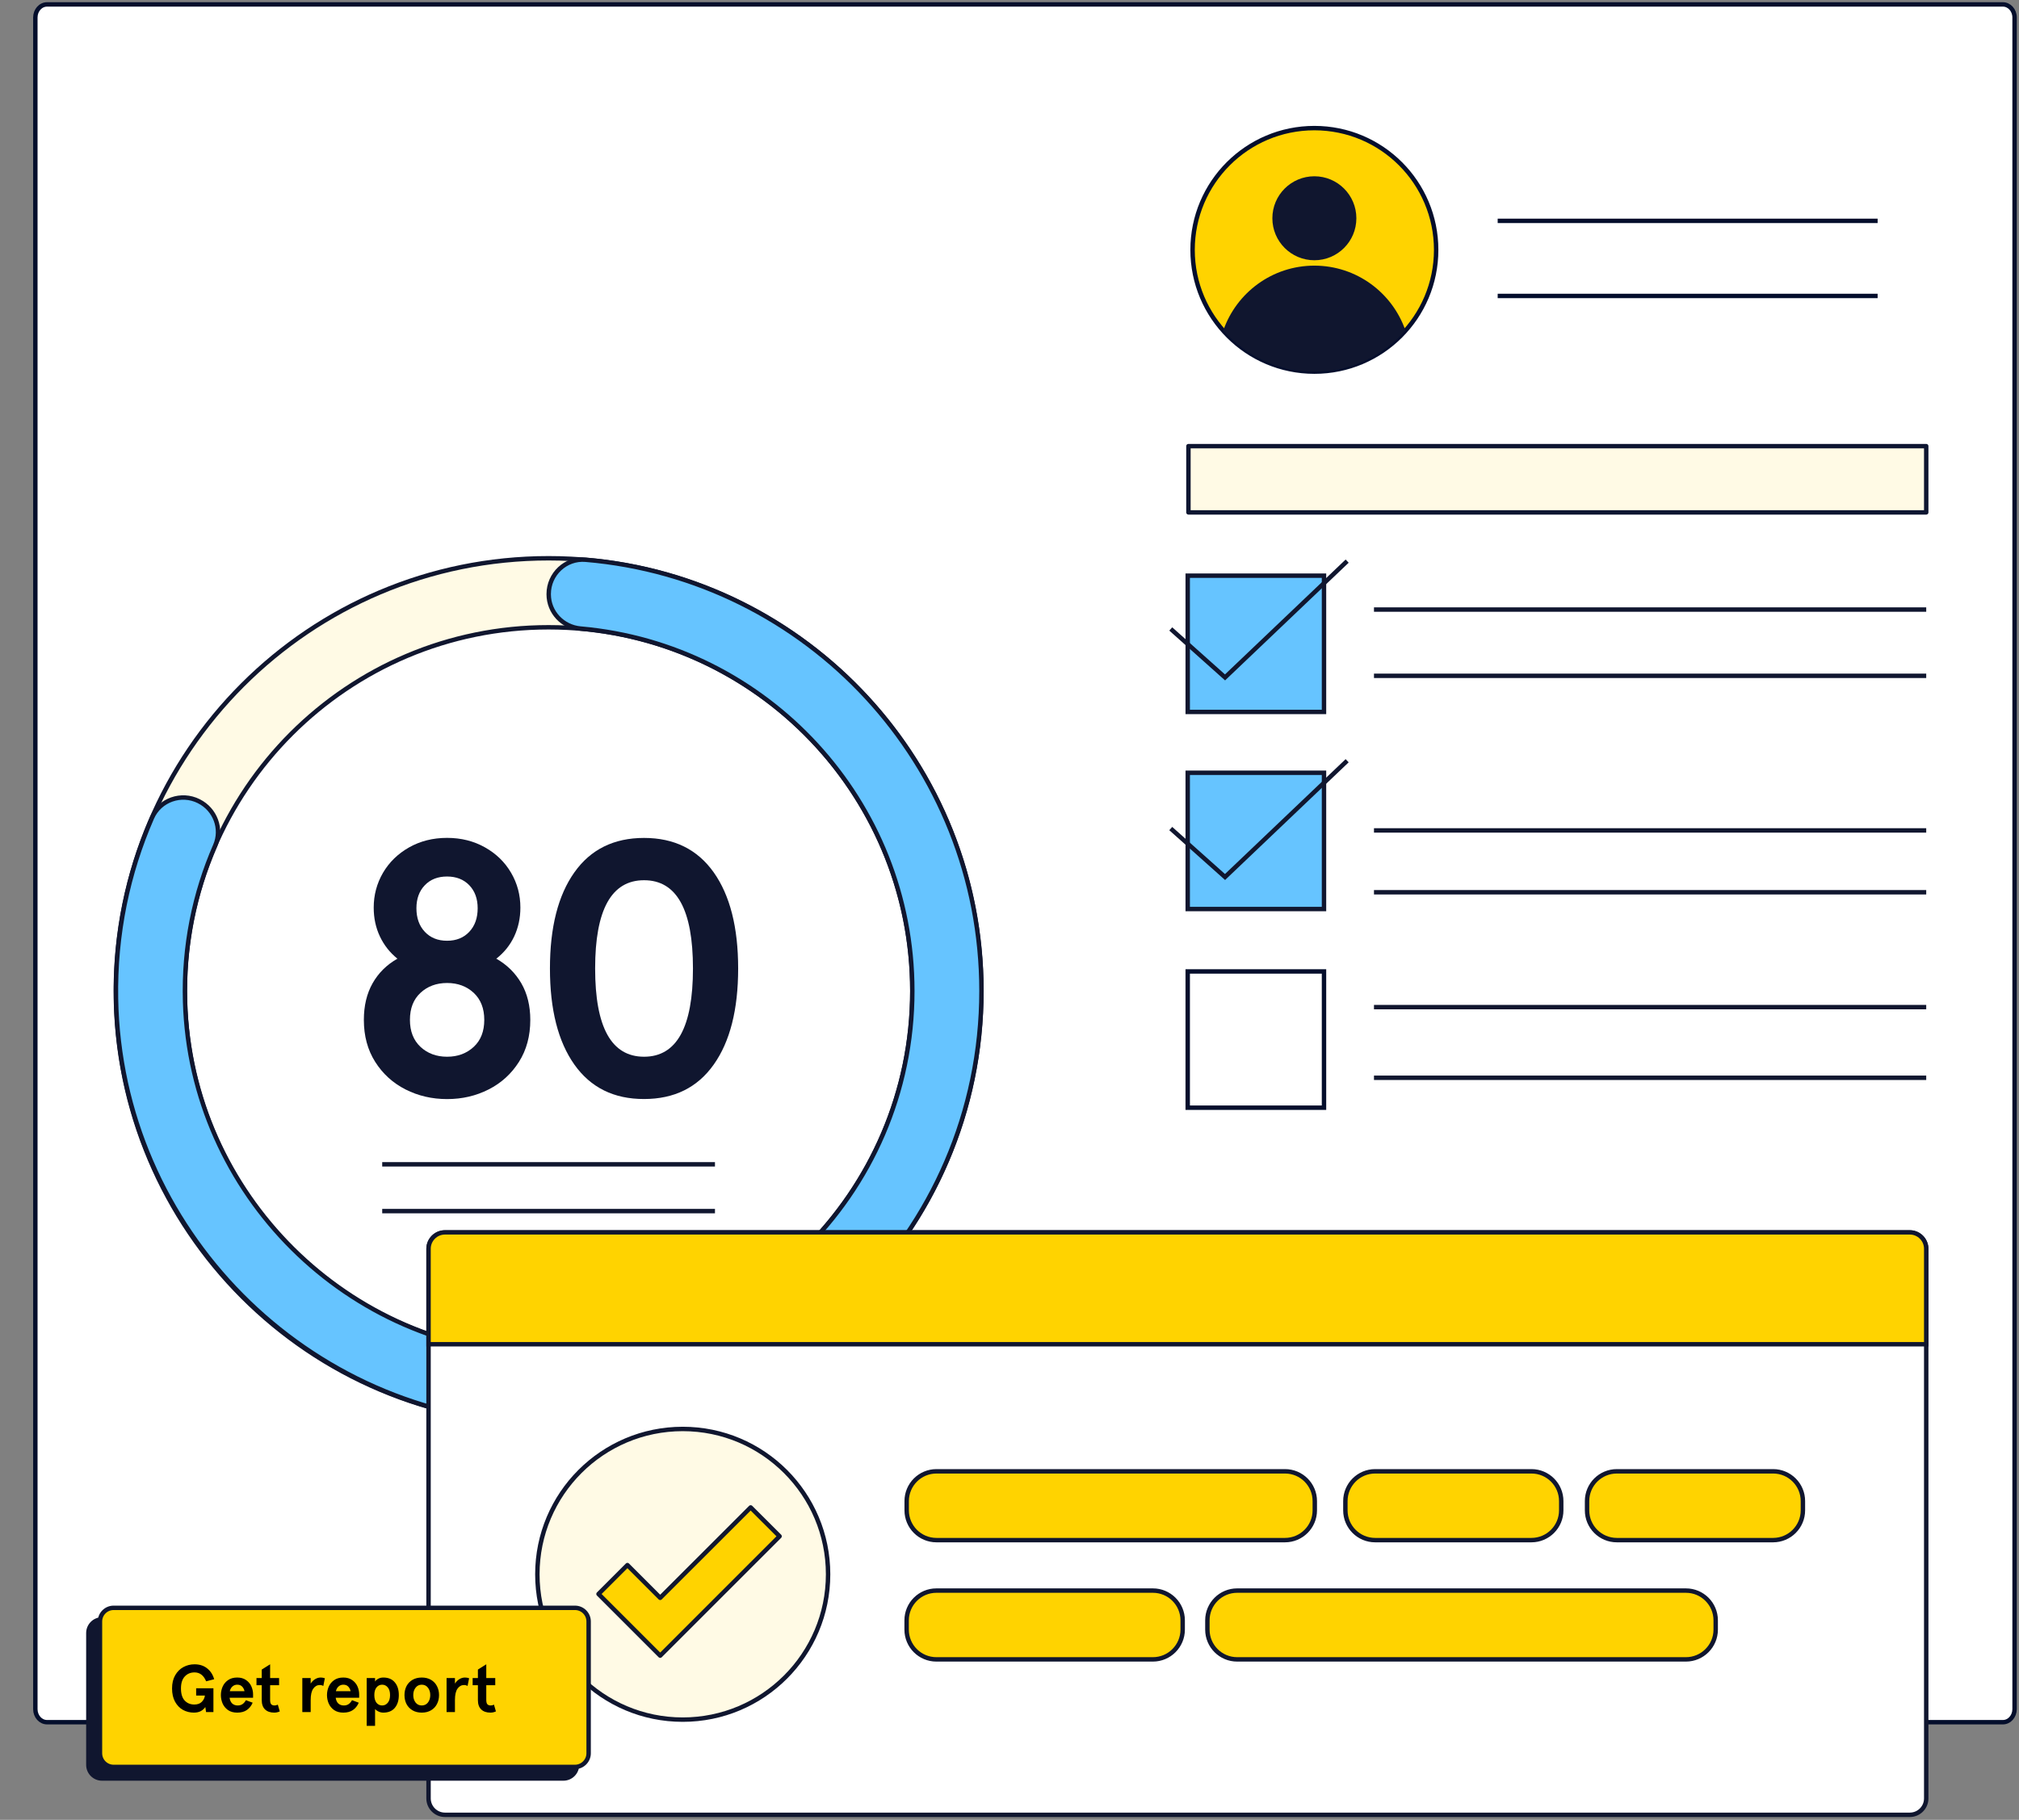 <svg width="457" height="412" viewBox="0 0 457 412" fill="none" xmlns="http://www.w3.org/2000/svg">
<rect x="0" y="0" width="457" height="412" fill="#808080" stroke="none"/>
<path d="M453.353 389.889H10.647C9.194 389.889 8 388.571 8 386.934V3.954C8 2.332 9.181 1 10.647 1H453.353C454.806 1 456 2.318 456 3.954V386.949C455.987 388.571 454.806 389.889 453.353 389.889Z" fill="white" stroke="#040E2C"/>
<path d="M299.688 130.327H268.839V161.176H299.688V130.327Z" fill="#66C4FF" stroke="#10162F"/>
<path d="M299.688 174.949H268.839V205.798H299.688V174.949Z" fill="#66C4FF" stroke="#10162F"/>
<path d="M299.688 219.924H268.839V250.773H299.688V219.924Z" fill="white" stroke="#040E2C"/>
<path d="M311 138H436" stroke="#10162F"/>
<path d="M311 153H436" stroke="#10162F"/>
<path d="M311 188H436" stroke="#10162F"/>
<path d="M311 202H436" stroke="#10162F"/>
<path d="M311 228H436" stroke="#10162F"/>
<path d="M311 244H436" stroke="#10162F"/>
<path d="M436 101H269V116H436V101Z" fill="#FFFAE5" stroke="#0E1631" stroke-miterlimit="10" stroke-linejoin="round"/>
<path d="M297.507 84.133C312.731 84.133 325.073 71.791 325.073 56.566C325.073 41.342 312.731 29 297.507 29C282.282 29 269.94 41.342 269.94 56.566C269.94 71.791 282.282 84.133 297.507 84.133Z" fill="#FFD300" stroke="#040E2C" stroke-linejoin="round"/>
<path d="M297.507 58.919C302.757 58.919 307.013 54.663 307.013 49.413C307.013 44.163 302.757 39.907 297.507 39.907C292.257 39.907 288 44.163 288 49.413C288 54.663 292.257 58.919 297.507 58.919Z" fill="#10162F"/>
<path d="M297.507 84.133C305.719 84.133 313.076 80.519 318.123 74.819C315.161 66.275 307.055 60.138 297.507 60.138C287.958 60.138 279.852 66.275 276.891 74.819C281.938 80.529 289.294 84.133 297.507 84.133Z" fill="#10162F"/>
<path d="M339 50H425" stroke="#040E2C"/>
<path d="M339 67H425" stroke="#040E2C"/>
<path d="M265 142.389L277.286 153.36L304.928 127.034" stroke="#10162F"/>
<path d="M265 187.577L277.286 198.548L304.928 172.222" stroke="#10162F"/>
<path d="M124.172 126.386C70.072 126.386 26.216 170.243 26.216 224.342C26.216 278.442 70.072 322.299 124.172 322.299C178.272 322.299 222.129 278.442 222.129 224.342C222.129 170.243 178.272 126.386 124.172 126.386ZM124.172 306.674C78.7 306.674 41.841 269.815 41.841 224.342C41.841 178.87 78.7 142.011 124.172 142.011C169.645 142.011 206.504 178.87 206.504 224.342C206.504 269.815 169.645 306.674 124.172 306.674Z" fill="#FFFAE5" stroke="#10162F"/>
<path d="M206.504 224.341C206.504 270.454 168.59 307.714 122.236 306.646C78.726 305.644 43.163 270.294 41.894 226.798C41.52 214.191 44.004 202.199 48.718 191.408C50.361 187.642 48.705 183.248 45.032 181.405L44.992 181.379C41.039 179.402 36.178 181.085 34.402 185.145C28.94 197.645 26.002 211.493 26.256 226.063C27.151 278.267 69.512 320.962 121.702 322.257C176.937 323.633 222.156 279.269 222.156 224.327C222.156 173.045 182.746 130.965 132.559 126.718C128.045 126.331 124.199 129.963 124.199 134.49V134.53C124.199 138.617 127.364 141.942 131.424 142.303C173.491 145.989 206.504 181.312 206.504 224.341Z" fill="#66C4FF" stroke="#10162F"/>
<path d="M91.774 246.632C88.916 245.176 86.632 243.093 84.923 240.395C83.213 237.698 82.359 234.533 82.359 230.9C82.359 227.708 83.013 224.944 84.335 222.607C85.657 220.27 87.527 218.413 89.957 217.038C88.248 215.662 86.926 213.98 85.991 212.003C85.056 210.027 84.589 207.85 84.589 205.473C84.589 202.615 85.297 199.984 86.699 197.58C88.101 195.19 90.064 193.28 92.602 191.838C95.139 190.409 97.997 189.688 101.189 189.688C104.38 189.688 107.238 190.409 109.776 191.838C112.313 193.267 114.276 195.176 115.679 197.58C117.081 199.971 117.789 202.602 117.789 205.473C117.789 207.837 117.321 210.013 116.386 212.003C115.451 213.98 114.103 215.662 112.34 217.038C114.757 218.413 116.64 220.27 118.002 222.607C119.351 224.944 120.032 227.708 120.032 230.9C120.032 234.533 119.177 237.698 117.468 240.395C115.759 243.093 113.475 245.176 110.617 246.632C107.759 248.088 104.621 248.822 101.202 248.822C97.783 248.822 94.645 248.088 91.774 246.632ZM107.225 237.003C108.828 235.521 109.615 233.478 109.615 230.887C109.615 228.296 108.814 226.266 107.225 224.77C105.622 223.288 103.619 222.54 101.202 222.54C98.785 222.54 96.768 223.288 95.179 224.77C93.576 226.253 92.788 228.296 92.788 230.887C92.788 233.478 93.59 235.507 95.179 237.003C96.782 238.486 98.785 239.233 101.202 239.233C103.619 239.233 105.622 238.486 107.225 237.003ZM106.223 210.948C107.492 209.599 108.12 207.823 108.12 205.62C108.12 203.47 107.492 201.733 106.223 200.411C104.955 199.089 103.272 198.435 101.189 198.435C99.092 198.435 97.423 199.089 96.154 200.411C94.885 201.733 94.257 203.47 94.257 205.62C94.257 207.823 94.885 209.599 96.154 210.948C97.423 212.297 99.092 212.978 101.189 212.978C103.285 212.978 104.968 212.297 106.223 210.948Z" fill="#10162F"/>
<path d="M130.008 241.009C126.323 235.801 124.48 228.549 124.48 219.254C124.48 209.946 126.323 202.694 130.008 197.499C133.694 192.291 138.956 189.7 145.78 189.7C152.605 189.7 157.866 192.304 161.552 197.499C165.238 202.708 167.081 209.959 167.081 219.254C167.081 228.562 165.238 235.814 161.552 241.009C157.866 246.217 152.605 248.808 145.78 248.808C138.956 248.821 133.694 246.217 130.008 241.009ZM156.851 219.254C156.851 205.926 153.166 199.275 145.78 199.275C138.409 199.275 134.709 205.94 134.709 219.254C134.709 232.582 138.395 239.233 145.78 239.233C153.166 239.233 156.851 232.569 156.851 219.254Z" fill="#10162F"/>
<path d="M86.512 263.591H161.832" stroke="#10162F"/>
<path d="M86.512 274.182H161.833" stroke="#10162F"/>
<path d="M432.285 410.857H100.715C98.668 410.857 97 409.189 97 407.142V282.749C97 280.702 98.668 279.034 100.715 279.034H432.285C434.332 279.034 436 280.702 436 282.749V407.142C436 409.203 434.332 410.857 432.285 410.857Z" fill="white" stroke="#10162F"/>
<path d="M290.859 348.668H211.972C208.243 348.668 205.229 345.654 205.229 341.925V339.836C205.229 336.107 208.243 333.093 211.972 333.093H290.859C294.588 333.093 297.602 336.107 297.602 339.836V341.925C297.602 345.64 294.588 348.668 290.859 348.668Z" fill="#FFD300" stroke="#10162F" stroke-linejoin="round"/>
<path d="M381.605 375.669H280.035C276.306 375.669 273.292 372.655 273.292 368.926V366.837C273.292 363.108 276.306 360.094 280.035 360.094H381.605C385.334 360.094 388.348 363.108 388.348 366.837V368.926C388.348 372.641 385.334 375.669 381.605 375.669Z" fill="#FFD300" stroke="#10162F" stroke-linejoin="round"/>
<path d="M260.955 375.669H211.958C208.229 375.669 205.215 372.655 205.215 368.926V366.837C205.215 363.108 208.229 360.094 211.958 360.094H260.955C264.685 360.094 267.699 363.108 267.699 366.837V368.926C267.699 372.641 264.685 375.669 260.955 375.669Z" fill="#FFD300" stroke="#10162F" stroke-linejoin="round"/>
<path d="M346.641 348.668H311.27C307.541 348.668 304.527 345.654 304.527 341.925V339.836C304.527 336.107 307.541 333.093 311.27 333.093H346.641C350.37 333.093 353.384 336.107 353.384 339.836V341.925C353.384 345.64 350.37 348.668 346.641 348.668Z" fill="#FFD300" stroke="#10162F" stroke-linejoin="round"/>
<path d="M401.344 348.668H365.974C362.245 348.668 359.23 345.654 359.23 341.925V339.836C359.23 336.107 362.245 333.093 365.974 333.093H401.344C405.073 333.093 408.088 336.107 408.088 339.836V341.925C408.088 345.64 405.073 348.668 401.344 348.668Z" fill="#FFD300" stroke="#10162F" stroke-linejoin="round"/>
<path d="M436 304.325H97V282.707C97 280.66 98.668 278.992 100.715 278.992H432.285C434.332 278.992 436 280.66 436 282.707V304.325Z" fill="#FFD300" stroke="#10162F"/>
<path d="M154.535 389.309C172.707 389.309 187.438 374.578 187.438 356.406C187.438 338.234 172.707 323.503 154.535 323.503C136.363 323.503 121.632 338.234 121.632 356.406C121.632 374.578 136.363 389.309 154.535 389.309Z" fill="#FFFAE5" stroke="#10162F" stroke-linecap="round" stroke-linejoin="round"/>
<path d="M149.432 374.827L135.469 360.864L142.016 354.317L149.432 361.733L169.914 341.265L176.461 347.798L149.432 374.827Z" fill="#FFD300" stroke="#10162F" stroke-linejoin="round"/>
<path d="M127.514 402.636H23.093C21.382 402.636 20 401.254 20 399.542V369.712C20 368.001 21.382 366.619 23.093 366.619H127.514C129.225 366.619 130.607 368.001 130.607 369.712V399.542C130.607 401.254 129.225 402.636 127.514 402.636Z" fill="#10162F" stroke="#10162F" stroke-miterlimit="10"/>
<path d="M130.143 400.017H25.722C24.011 400.017 22.629 398.635 22.629 396.923V367.093C22.629 365.382 24.011 364 25.722 364H130.143C131.854 364 133.236 365.382 133.236 367.093V396.923C133.236 398.625 131.844 400.017 130.143 400.017Z" fill="#FFD300" stroke="#10162F" stroke-miterlimit="10"/>
<path d="M43.879 387.721C42.993 387.721 42.173 387.517 41.419 387.11C40.676 386.692 40.075 386.071 39.617 385.246C39.169 384.421 38.945 383.423 38.945 382.252C38.945 381.081 39.179 380.088 39.647 379.274C40.116 378.449 40.737 377.828 41.511 377.41C42.285 376.993 43.125 376.784 44.031 376.784C45.182 376.784 46.139 377.095 46.903 377.716C47.667 378.327 48.191 379.141 48.476 380.16L46.659 380.633C46.109 379.289 45.233 378.617 44.031 378.617C43.125 378.617 42.387 378.928 41.816 379.549C41.246 380.16 40.961 381.061 40.961 382.252C40.961 383.474 41.241 384.386 41.801 384.987C42.361 385.587 43.089 385.888 43.986 385.888C44.709 385.888 45.269 385.689 45.666 385.292C46.073 384.885 46.312 384.406 46.384 383.856H44.398V382.207H48.308V387.599H46.643L46.475 386.453C46.241 386.82 45.905 387.125 45.467 387.37C45.039 387.604 44.51 387.721 43.879 387.721ZM57.283 384.36H51.967C52.049 384.931 52.247 385.363 52.563 385.659C52.889 385.954 53.301 386.102 53.8 386.102C54.228 386.102 54.584 386.005 54.87 385.811C55.165 385.618 55.43 385.318 55.664 384.91L57.191 385.475C56.876 386.198 56.433 386.753 55.862 387.14C55.302 387.527 54.579 387.721 53.693 387.721C52.858 387.721 52.161 387.527 51.601 387.14C51.051 386.743 50.643 386.244 50.379 385.643C50.124 385.032 49.997 384.401 49.997 383.749C49.997 383.098 50.124 382.471 50.379 381.871C50.643 381.26 51.051 380.761 51.601 380.374C52.161 379.976 52.858 379.778 53.693 379.778C54.498 379.778 55.17 379.971 55.71 380.358C56.249 380.735 56.647 381.214 56.901 381.794C57.156 382.375 57.283 382.97 57.283 383.581V384.36ZM55.343 382.863C55.251 382.436 55.068 382.084 54.793 381.809C54.528 381.534 54.162 381.397 53.693 381.397C53.286 381.397 52.935 381.524 52.639 381.779C52.344 382.023 52.135 382.385 52.013 382.863H55.343ZM62.072 387.721C61.186 387.721 60.494 387.482 59.995 387.003C59.496 386.524 59.246 385.817 59.246 384.88V381.519H58.055V379.9H59.246V377.975L61.141 376.784V379.9H63.172V381.519H61.141V384.849C61.141 385.307 61.222 385.633 61.385 385.827C61.558 386.01 61.813 386.102 62.149 386.102C62.403 386.102 62.648 386.041 62.882 385.918L63.325 387.446C62.928 387.629 62.51 387.721 62.072 387.721ZM70.323 379.9V381.153C70.598 380.715 70.934 380.379 71.332 380.144C71.729 379.9 72.151 379.778 72.599 379.778C72.885 379.778 73.195 379.829 73.531 379.931L73.18 381.687C72.946 381.545 72.681 381.473 72.385 381.473C71.785 381.473 71.291 381.748 70.904 382.298C70.517 382.838 70.323 383.693 70.323 384.864V387.599H68.429V379.9H70.323ZM81.299 384.36H75.984C76.065 384.931 76.264 385.363 76.579 385.659C76.905 385.954 77.318 386.102 77.817 386.102C78.244 386.102 78.601 386.005 78.886 385.811C79.181 385.618 79.446 385.318 79.68 384.91L81.208 385.475C80.892 386.198 80.449 386.753 79.879 387.14C79.319 387.527 78.596 387.721 77.71 387.721C76.875 387.721 76.177 387.527 75.617 387.14C75.067 386.743 74.66 386.244 74.395 385.643C74.14 385.032 74.013 384.401 74.013 383.749C74.013 383.098 74.14 382.471 74.395 381.871C74.66 381.26 75.067 380.761 75.617 380.374C76.177 379.976 76.875 379.778 77.71 379.778C78.514 379.778 79.186 379.971 79.726 380.358C80.266 380.735 80.663 381.214 80.917 381.794C81.172 382.375 81.299 382.97 81.299 383.581V384.36ZM79.359 382.863C79.268 382.436 79.084 382.084 78.809 381.809C78.545 381.534 78.178 381.397 77.71 381.397C77.302 381.397 76.951 381.524 76.656 381.779C76.36 382.023 76.152 382.385 76.029 382.863H79.359ZM84.897 379.9V380.236V380.694C85.019 380.47 85.249 380.262 85.585 380.068C85.931 379.875 86.323 379.778 86.761 379.778C87.891 379.778 88.757 380.139 89.358 380.862C89.969 381.575 90.274 382.538 90.274 383.749C90.274 384.961 89.969 385.929 89.358 386.652C88.757 387.364 87.891 387.721 86.761 387.721C86.384 387.721 86.022 387.639 85.676 387.476C85.33 387.313 85.07 387.12 84.897 386.896V387.354V390.715H83.003V379.9H84.897ZM86.501 386.102C87.02 386.102 87.448 385.893 87.784 385.475C88.12 385.058 88.288 384.483 88.288 383.749C88.288 383.006 88.12 382.431 87.784 382.023C87.448 381.606 87.02 381.397 86.501 381.397C85.982 381.397 85.554 381.606 85.218 382.023C84.892 382.431 84.729 383.006 84.729 383.749C84.729 384.493 84.892 385.073 85.218 385.491C85.554 385.898 85.982 386.102 86.501 386.102ZM95.466 387.721C94.661 387.721 93.964 387.548 93.373 387.201C92.783 386.855 92.329 386.382 92.014 385.781C91.708 385.18 91.555 384.503 91.555 383.749C91.555 382.996 91.708 382.319 92.014 381.718C92.329 381.117 92.783 380.643 93.373 380.297C93.964 379.951 94.661 379.778 95.466 379.778C96.27 379.778 96.968 379.951 97.559 380.297C98.149 380.643 98.597 381.117 98.903 381.718C99.219 382.319 99.376 382.996 99.376 383.749C99.376 384.503 99.219 385.18 98.903 385.781C98.597 386.382 98.149 386.855 97.559 387.201C96.968 387.548 96.27 387.721 95.466 387.721ZM95.466 386.102C96.056 386.102 96.525 385.878 96.871 385.43C97.217 384.971 97.391 384.411 97.391 383.749C97.391 383.087 97.217 382.532 96.871 382.084C96.525 381.626 96.056 381.397 95.466 381.397C94.875 381.397 94.407 381.626 94.061 382.084C93.714 382.532 93.541 383.087 93.541 383.749C93.541 384.411 93.714 384.971 94.061 385.43C94.407 385.878 94.875 386.102 95.466 386.102ZM102.977 379.9V381.153C103.252 380.715 103.588 380.379 103.985 380.144C104.382 379.9 104.805 379.778 105.253 379.778C105.538 379.778 105.848 379.829 106.184 379.931L105.833 381.687C105.599 381.545 105.334 381.473 105.039 381.473C104.438 381.473 103.944 381.748 103.557 382.298C103.17 382.838 102.977 383.693 102.977 384.864V387.599H101.083V379.9H102.977ZM111 387.721C110.114 387.721 109.422 387.482 108.923 387.003C108.424 386.524 108.174 385.817 108.174 384.88V381.519H106.983V379.9H108.174V377.975L110.068 376.784V379.9H112.1V381.519H110.068V384.849C110.068 385.307 110.15 385.633 110.313 385.827C110.486 386.01 110.74 386.102 111.076 386.102C111.331 386.102 111.575 386.041 111.81 385.918L112.253 387.446C111.856 387.629 111.438 387.721 111 387.721Z" fill="black"/>
</svg>
